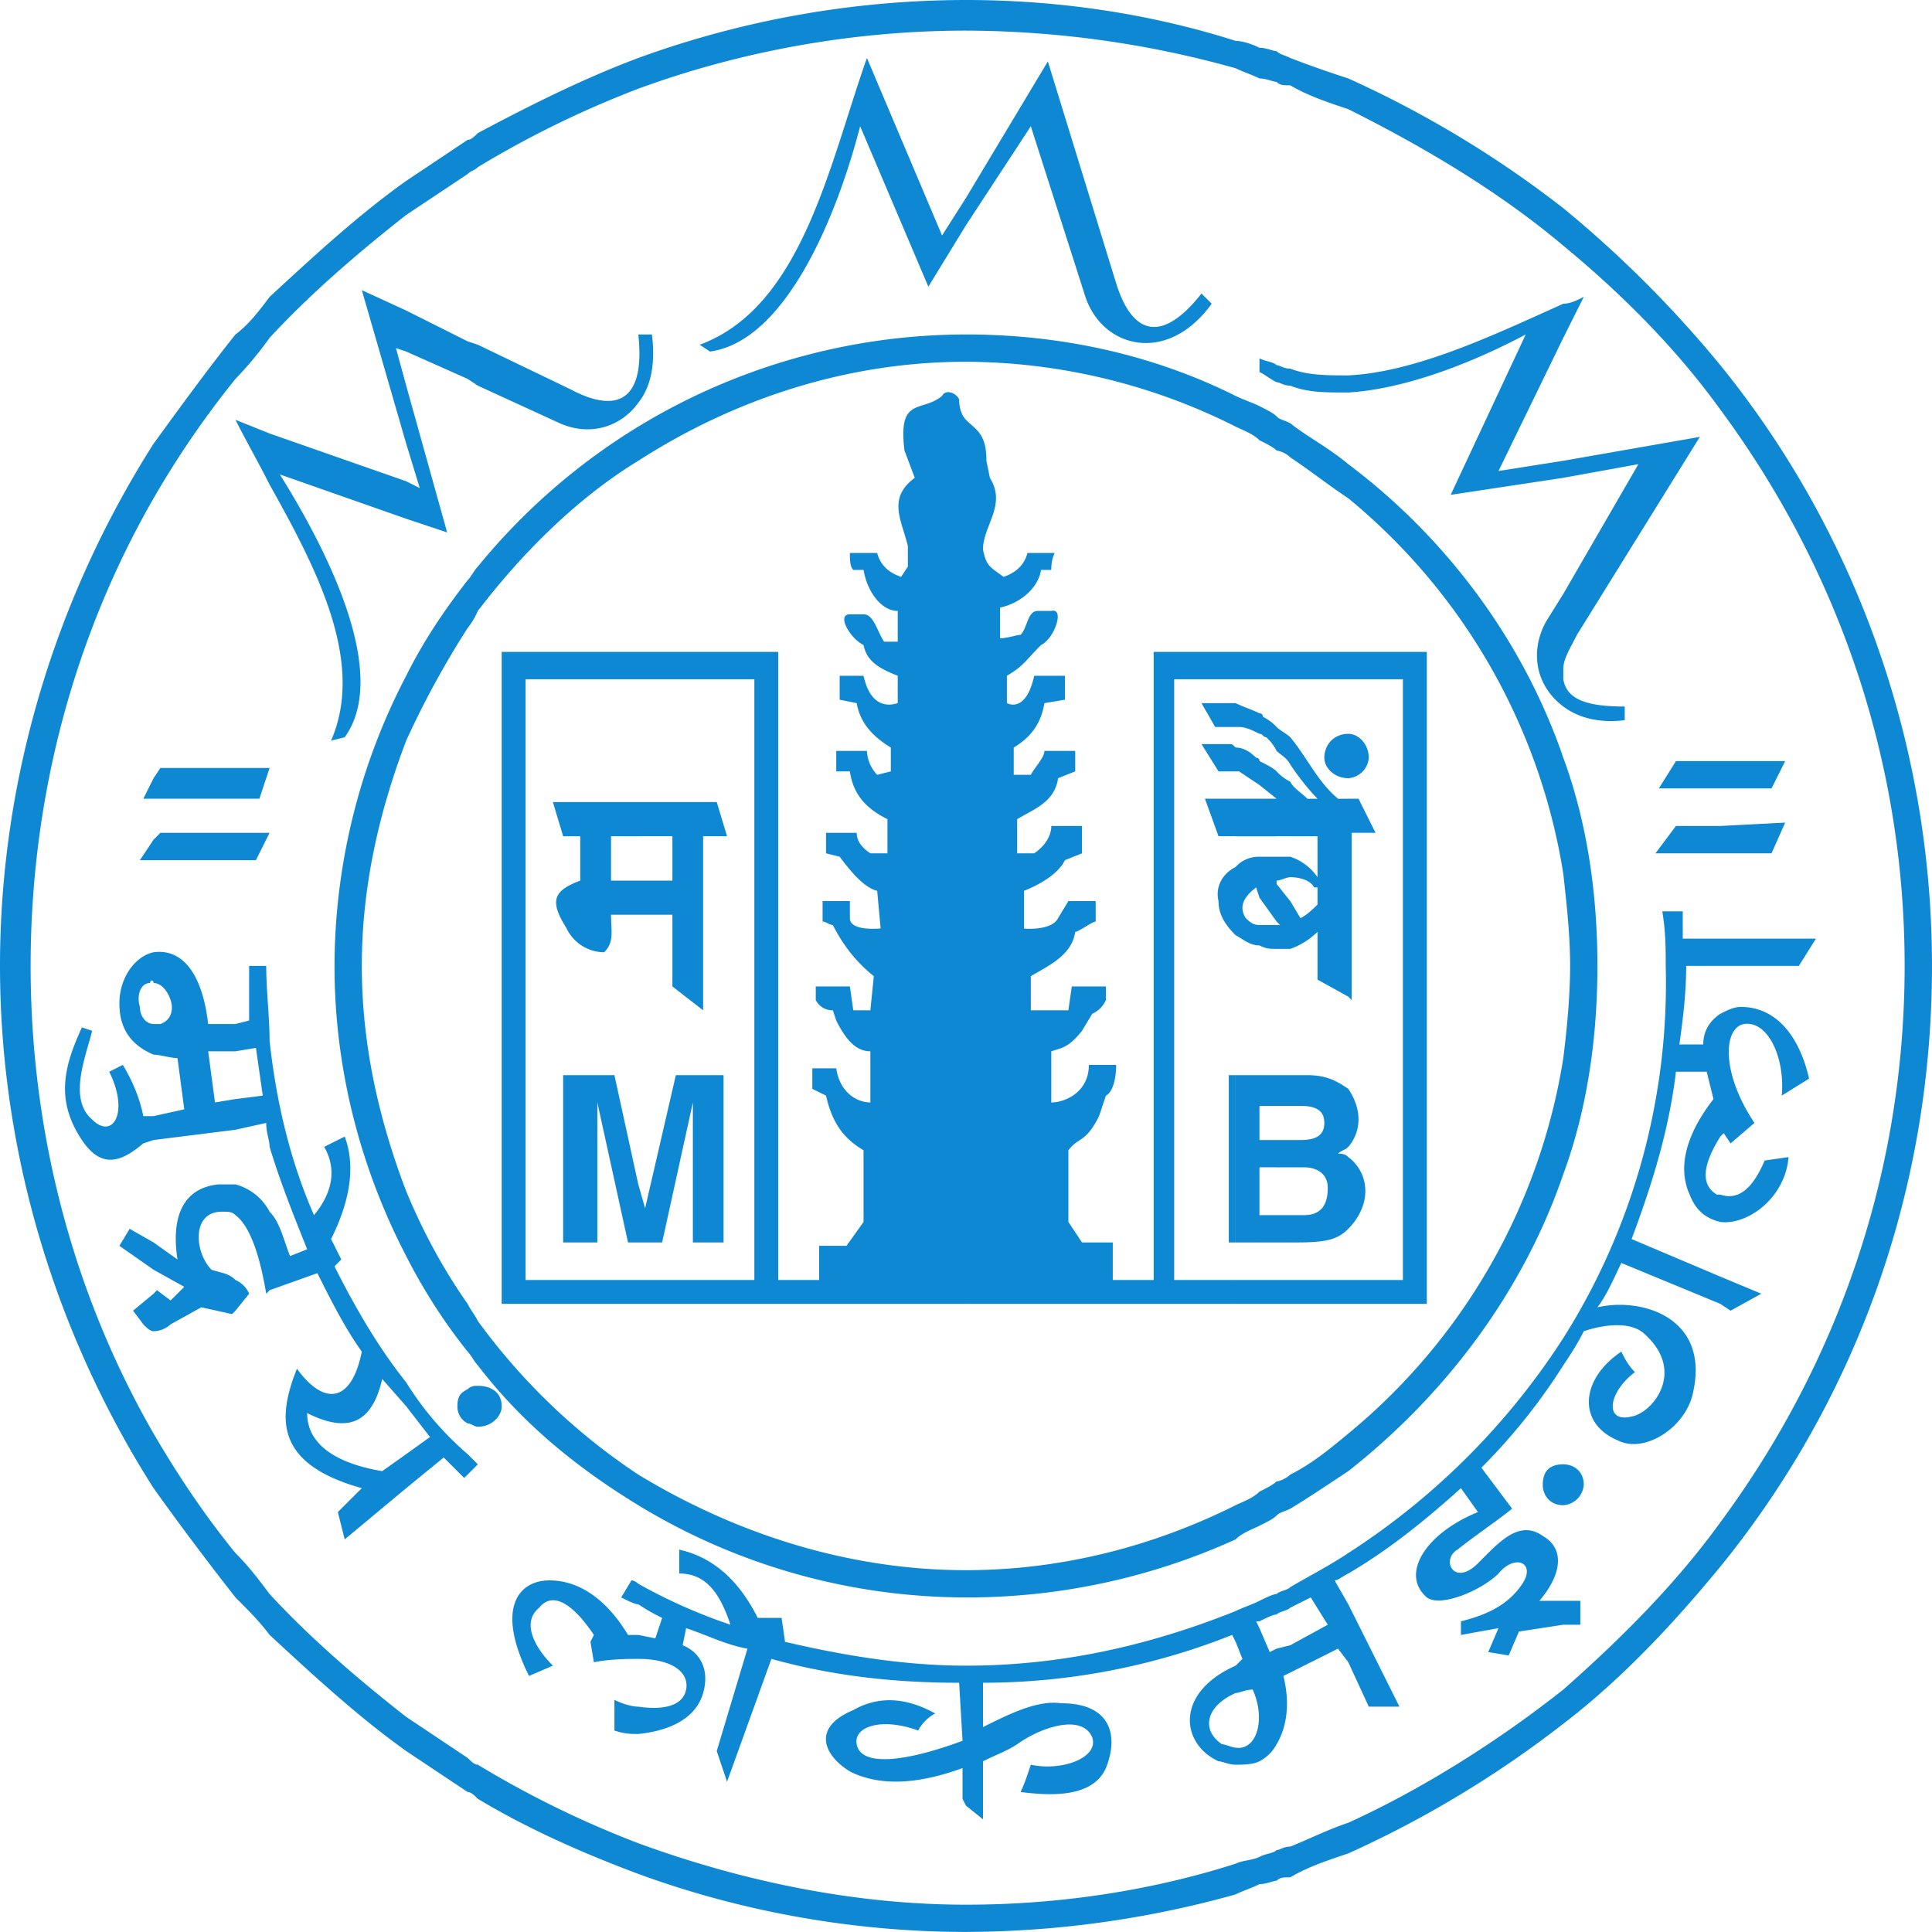 <svg xmlns="http://www.w3.org/2000/svg" width="42.819" height="42.818"><defs><clipPath id="a"><path d="M14.627 780.973h622.346V14.627H14.627Z"/></clipPath><clipPath id="b"><path d="M0 795.975h651.96V.015H0Z"/></clipPath></defs><g clip-path="url(#a)" transform="matrix(1.25 0 0 -1.25 -76.715 940.05)"><g clip-path="url(#b)"><path d="M0 0c2.36-2.905 3.753-6.657 3.753-10.651 0-4.055-1.393-7.748-3.753-10.652v.786c2.058 2.784 3.268 6.173 3.268 9.866 0 3.691-1.21 7.08-3.268 9.864zm0-16.643.182-.121.545.301L0-16.16Zm0 1.452c.484-.06 1.15.424 1.21 1.15l-.423-.06c-.182-.424-.424-.727-.787-.605Zm0 1.514.061.06.121-.181.423.363C0-12.527.061-11.741.423-11.681c.425.061.727-.605.666-1.27l.485.302c-.182.787-.605 1.271-1.211 1.271-.121 0-.242-.06-.363-.122zm0 3.026h1.392l.303.483H0Zm0 1.996h.908l.242.545L0-8.17Zm0 1.151h.908l.242.484H0ZM-2.784 2.784A20.124 20.124 0 0 0 0 0v-.787C-.787.303-1.755 1.271-2.784 2.119zM0-21.303c-.847-1.029-1.755-1.998-2.784-2.785v.606c1.029.908 1.997 1.876 2.784 2.965zM0-7.02v-.484h-1.09l.303.484zm0-1.15v-.485h-1.15l.363.485zm0-1.998v-.483h-.605c0-.485-.061-.969-.121-1.393h.423c0 .242.121.424.303.544v-2.177c-.303-.485-.363-.848-.061-1.029H0v-.485c-.242.061-.424.182-.544.485-.243.544 0 1.15.423 1.694l-.121.485h-.545c-.121-1.029-.423-1.998-.786-2.967L0-16.16v-.483l-1.755.725c-.12-.242-.242-.545-.424-.786.787.182 1.997-.181 1.695-1.513-.121-.605-.848-1.09-1.331-.848-.727.303-.666 1.09.06 1.575.06-.122.122-.243.241-.364-.483-.363-.544-.908-.059-.786.363.06.968.786.241 1.452-.241.242-.726.182-1.089.06-.121-.242-.242-.423-.363-.605v.484a11.782 11.782 0 0 1 1.816 6.598c0 .302 0 .604-.061.968h.363v-.485zm-2.784-12.164h.302v.424h-.302zm0 2.119v.725c.182 0 .363-.121.363-.362a.39.39 0 0 0-.363-.363zm0 5.869c.424 1.15.605 2.422.605 3.693 0 1.27-.181 2.541-.605 3.691v-2.058c.06-.545.121-1.089.121-1.633 0-.545-.061-1.151-.121-1.635zm0 8.292v.484c.06-.363.424-.484 1.089-.484v-.242c-.484-.061-.847.06-1.089.242zm0 .666v1.331l1.331 2.3-1.331-.242v.302l2.421.424-2.179-3.51c-.121-.243-.242-.424-.242-.605zm0 5.871.363.726c-.121-.061-.242-.121-.363-.121Zm-3.812 4.599a18.786 18.786 0 0 0 3.812-2.3v-.665c-1.149.968-2.482 1.754-3.812 2.42zm3.812-29.172a18.827 18.827 0 0 0-3.812-2.299v.544c1.33.606 2.663 1.453 3.812 2.361zm0 25.178V.485l-1.149-2.361 1.149.181v-.302l-1.997-.302L-3.45.545C-4.358.061-5.568-.423-6.596-.484v.303c1.21.06 2.602.726 3.812 1.271zm0-5.145v-1.997c-.483.363-.605.969-.302 1.513zm0-2.905c-.726 2.118-2.118 3.934-3.812 5.205v-.605a10.807 10.807 0 0 0 3.812-6.658zm0-5.326v-2.058c-.726-2.119-2.118-3.933-3.812-5.265v.666a10.807 10.807 0 0 1 3.812 6.657zm0-4.963a12.725 12.725 0 0 0-3.812-3.812v-.363c.725.423 1.392.967 1.997 1.513l.302-.424c-.907-.364-1.392-1.089-.907-1.513.241-.182.968.121 1.271.424.302.363.666.181.423-.182-.242-.364-.605-.545-1.089-.666v-.241l.666.12-.182-.424.363-.06.181.424.787.121v.424h-.424c.364.423.484.907.06 1.15-.423.301-.785-.122-1.149-.485-.423-.423-.666.061-.363.242.302.243.666.484.969.726l-.545.727a10.581 10.581 0 0 1 1.452 1.815zm0-2.239c-.242 0-.364-.121-.364-.362 0-.182.122-.363.364-.363zm-3.812-3.509.363-.788h.544l-.907 1.815zm0 6.354v.423h.968v10.652h-.968v.485h1.392v-11.56zm0 1.331c.181.182.302.423.302.666a.744.744 0 0 1-.302.605zm0 1.453a.74.74 0 0 1 .181.484c0 .181-.06.363-.181.544zm0 2.663v3.509h.181l.302-.604h-.424v-2.966zm0 3.873v.787c.181 0 .363-.182.363-.424a.391.391 0 0 0-.363-.363Zm-1.029 12.77a19.53 19.53 0 0 1 1.029-.363v-.545c-.364.121-.726.243-1.029.423Zm1.029-31.834c-.364-.122-.726-.242-1.029-.424v.545c.303.12.665.302 1.029.423zm0 26.206v-.303c-.425 0-.726 0-1.029.121v.302c.303-.12.665-.12 1.029-.12zm0-1.574v-.605c-.364.242-.666.484-1.029.726v.605c.303-.242.665-.423 1.029-.726zm-1.029-3.328h1.029v-.485h-1.029zm1.029 0zm0-1.453v-.787c-.243 0-.425.182-.425.363 0 .242.182.424.425.424zm0-1.151h-.182c-.364.303-.544.727-.847 1.09v-.483c.121-.183.303-.424.483-.607h-.18c-.122.122-.243.183-.303.303v-.968h.483v-.726a.942.942 0 0 1-.483.363v-.363c.181 0 .363-.061.423-.182h.06v-.303c-.06-.06-.18-.181-.302-.241l-.181.302v-.847c.181.061.363.181.483.302v-.847l.546-.302zm0-5.144v-1.028c-.061-.061-.122-.061-.182-.121.06 0 .121 0 .182-.061v-1.271c-.182-.182-.364-.242-.908-.242h-.121v.484h.242c.303 0 .423.181.423.484 0 .242-.182.364-.423.364h-.242v.484h.181c.242 0 .423.061.423.303 0 .241-.181.302-.423.302h-.181v.545h.303c.362 0 .544-.121.726-.243zm-1.029-3.389h1.029v-.423h-1.029zm1.029 0zm0-2.723v-.666c-.364-.241-.726-.484-1.029-.666v.605c.363.182.665.424 1.029.727zm0-2.118v-.363c-.122-.061-.182-.122-.243-.122l.243-.424v-1.027l-.182.241-.847-.424v.484l.665.364-.302.484-.363-.182v.364c.303.181.665.363 1.029.605zM-7.867 5.568c.06-.061.12-.061.242-.121v-.485c-.122 0-.182 0-.242.061zm.242-32.379c-.122 0-.182 0-.242-.06v.544c.06 0 .12.061.242.061zm0 26.75v-.302c-.122 0-.182.061-.242.061V0c.06 0 .12-.061.242-.061zm0-.968v-.605a.458.458 0 0 1-.242.121v.605c.06-.06.12-.06.242-.121zm-.242-4.054h.242v-.485h-.242zm.242 0zm0-1.514v-.483c-.061.12-.182.18-.242.241v.424c.06-.061.181-.121.242-.182zm0-.787v-.968h-.242v.665h.06-.06v.485a.815.815 0 0 1 .242-.182zm0-1.331v-.363c-.061 0-.182-.061-.242-.061v.424zm0-.787v-.847h-.242v.423h.06l-.06.061v.666zm-.242-3.086h.242v-.545h-.242zm.242 0zm-.242-1.15h.242v-.484h-.242zm.242 0zm-.242-1.332h.242v-.484h-.242zm.242 0zm-.242-1.15h.242v-.423h-.242zm.242 0zm0-3.45v-.605c-.122-.06-.182-.06-.242-.121v.606c.06 0 .181.06.242.12zm0-1.996v-.364c-.061-.06-.182-.06-.242-.121v.363c.06.061.181.061.242.122zm0-1.03v-.484l-.122-.06c.122-.485.061-.907-.12-1.211v1.695zm-.546 28.324c.122 0 .244-.06.304-.06v-.545c-.06 0-.182.061-.304.061zm.304-32.499c-.06 0-.182-.061-.304-.061v.484c.122.061.244.061.304.121zm0 26.871v-.302c-.122.059-.182.121-.304.181v.242c.122-.06.244-.06.304-.121Zm0-.908v-.605c-.06.061-.182.121-.304.182v.605c.122-.061.244-.121.304-.182zm-.304-4.175h.304v-.485h-.304zm.304 0zm0-1.332v-.424c-.06.121-.122.182-.182.242-.061 0-.061.061-.122.061v.364c.061 0 .061-.062.061-.062a.835.835 0 0 0 .243-.181zm0-.787v-.485l-.304.243v.424c.122-.06.244-.121.304-.182zm-.304-.485h.304v-.666h-.304zm.304 0zm0-1.028v-1.15l-.304.424v.726zm0-1.211v-.423c-.122 0-.182 0-.304.061v.362zm-.304-2.662h.304v-.545h-.304zm.304 0zm-.304-1.15h.304v-.484h-.304zm.304 0zm-.304-1.332h.304v-.484h-.304zm.304 0zm-.304-1.15h.304v-.423h-.304zm.304 0zm0-3.57v-.606c-.06-.061-.182-.121-.304-.181v.605c.122.061.244.122.304.182zm0-1.998v-.363c-.06 0-.182-.06-.304-.121v.364c.122.06.244.12.304.12zm0-.968v-1.695a.72.72 0 0 0-.304-.302v2.36l.182-.424zM-8.594 5.75c.121 0 .303-.061.423-.122v-.544c-.12.061-.302.121-.423.181zm.423-32.682c-.12-.061-.302-.121-.423-.182v.545c.121.06.303.06.423.121zm0 27.053v-.242.303zm0-.847v-.605c-.12.12-.302.181-.423.242v.544c.121-.06.303-.121.423-.181zm-.423-4.357h.423v-.485h-.423zm.423 0zm0-1.089v-.364c-.12.06-.242.121-.362.121h-.061v.423c.121-.06.303-.121.423-.18zm0-.848v-.424l-.362.242h-.061v.423c.121 0 .242-.06.364-.181 0 0 .059 0 .059-.06zm-.423-.667h.423v-.666h-.423zm.423 0zm0-1.028v-.726l-.059.181c-.243-.181-.303-.363-.183-.544.061-.061.122-.122.242-.122v-.362c-.181 0-.302.12-.423.181v1.21a.55.55 0 0 0 .423.182zm-.423-3.873h.423v-2.966h-.423zm.423 0zm-.423-3.632h.423v-.423h-.423zm.423 0zm0-3.752v-.605c-.12-.061-.302-.122-.423-.242v.606c.121.06.303.12.423.241zm0-1.936v-.364h-.059l.059-.121v-2.36c-.12-.061-.302-.061-.423-.061v.303c.364-.061.545.484.303 1.029-.122 0-.242-.061-.303-.061v.485l.121.12-.121.303v.545c.121.06.303.12.423.182zm-5.204 28.383c1.633 0 3.268-.242 4.781-.725v-.485a17.875 17.875 0 0 1-4.781.667zm4.781-33.589a17.914 17.914 0 0 0-4.781-.665v.483c1.633 0 3.268.243 4.781.727zm0 26.569v-.544a10.713 10.713 0 0 1-4.781 1.15v.484c1.695 0 3.328-.363 4.781-1.09zm0-4.538h-1.453V-16.22h-.725v.666h-.546l-.241.363v1.271c.182.243.302.122.544.606l.121.363c.122.06.182.302.182.545h-.484c0-.485-.424-.666-.666-.666v.907c.182.06.303.06.544.363l.182.302a.478.478 0 0 1 .242.243v.242h-.605l-.06-.423h-.666v.605c.302.182.726.363.787.786.061 0 .302.182.363.182v.363h-.484l-.183-.302c-.12-.243-.665-.182-.604-.182v.666c.302.121.604.302.726.544l.302.121v.485h-.544c0-.182-.122-.363-.303-.485h-.302v.606c.302.181.666.303.725.726l.304.121v.363h-.546c0-.121-.181-.302-.241-.424h-.303v.484c.303.182.484.424.544.787l.364.061v.424h-.545c-.12-.545-.363-.545-.484-.485v.485c.303.181.303.242.605.545.243.12.424.665.182.605h-.242c-.181 0-.181-.304-.303-.424-.06 0-.242-.061-.363-.061v.545c.303.06.666.303.726.667h.182c0 .059 0 .18.061.301h-.484c-.061-.242-.243-.363-.424-.424-.242.182-.303.182-.364.485 0 .424.424.787.122 1.271l-.061.302c0 .484-.182.545-.363.727v-15.675h4.781v.423h-1.089v10.652h1.089zm0-.909v-.423h-.363l-.242.423zm0-.787v-.423h-.303l-.302.484h.484c.06 0 .06 0 .121-.061zm0-.908v-.665h-.303l-.241.665zm0-1.21v-1.21c-.181.181-.303.363-.303.605-.06.242.061.484.303.605zm-.121-3.691h.12v-2.966h-.12zm.121 0zm0-7.625v-.606a11.486 11.486 0 0 0-4.781-1.029v.483c1.695 0 3.328.425 4.781 1.152zm0-1.877v-.545l-.061.122a11.95 11.95 0 0 0-4.418-.848v-.786c.484.241.969.483 1.393.422.847 0 1.028-.544.786-1.149-.242-.545-1.029-.485-1.513-.424.061.121.122.303.182.484.545-.12 1.21.121 1.089.485-.182.423-.908.182-1.331-.122-.182-.121-.364-.181-.606-.302v-1.029l-.302.242v2.482c1.695 0 3.268.362 4.781.968zm0-.968c-1.089-.485-.968-1.393-.303-1.695.061 0 .182-.061.303-.061v.303c-.061 0-.181.06-.242.06-.363.243-.302.666.242.908zm-4.781 25.539 1.15 1.755.968-3.025C-10.954.303-9.804 0-9.018 1.09l-.181.181c-.666-.848-1.21-.786-1.513.181l-1.211 3.934-1.452-2.42zm0-30.26c-1.998 0-3.995.363-5.81 1.029v.544c1.815-.665 3.812-1.09 5.81-1.09zm-5.81 33.226a17.026 17.026 0 0 0 5.81 1.028v-.543c-1.998 0-3.995-.364-5.81-1.03zm5.81-2.481-.424-.666-1.332 3.147c-.665-1.877-1.149-4.418-2.965-5.084l.182-.121c1.331.181 2.239 2.361 2.663 3.994l1.209-2.844.667 1.089zm0-2.421V.061c-2.118 0-4.116-.666-5.81-1.756v.606a11.199 11.199 0 0 0 5.81 1.634zm0-1.513c-.061.06-.121.181-.121.363-.06.121-.242.182-.303.06-.363-.302-.786 0-.666-.968l.182-.484c-.484-.363-.242-.726-.122-1.21v-.364l-.12-.182c-.182.061-.363.182-.424.424h-.484c0-.121 0-.242.06-.301h.182c.06-.364.303-.727.606-.727v-.545h-.242c-.122.181-.182.485-.364.485h-.242c-.242 0 0-.425.242-.545.06-.303.303-.424.606-.545v-.485c-.182-.06-.485-.06-.606.485h-.423v-.424l.302-.061c.061-.363.303-.605.605-.787v-.423l-.242-.061a.658.658 0 0 0-.182.424h-.544v-.363h.242c.06-.423.302-.666.666-.847v-.606h-.303c-.181.122-.242.243-.242.364h-.544v-.364l.242-.06c.181-.242.423-.545.665-.605l.061-.666s-.545-.061-.545.182v.302h-.484v-.363c.061 0 .121-.061.182-.061.182-.362.423-.665.726-.907l-.061-.605h-.303l-.06.423h-.605v-.242a.332.332 0 0 1 .303-.181l.06-.182c.182-.363.363-.545.605-.545v-.907c-.242 0-.544.181-.605.605h-.424v-.364l.243-.12c.121-.545.363-.787.665-.969v-1.271l-.302-.423h-.485v-.606h-.726v11.137h-2.481v-.485h2.058V-16.22h-2.058v-.423h5.81zm0-20.397v-.483a11.18 11.18 0 0 0-5.81 1.635v.543c1.694-1.029 3.692-1.695 5.81-1.695zm0-1.693c-1.09 0-2.178.181-3.208.423l-.061.424h-.423c-.363.726-.847 1.089-1.392 1.21v-.423c.484 0 .727-.364.908-.908a9.62 9.62 0 0 0-1.634.726v-.364c.182-.12.302-.181.423-.241l-.121-.363-.302.061v-.425c.605 0 .907-.242.848-.544-.061-.303-.425-.364-.848-.303v-.484c.605.061 1.029.303 1.15.726.121.424-.061.726-.363.847l.061.303c.362-.12.726-.303 1.088-.363l-.545-1.816.183-.544.786 2.178c1.09-.302 2.178-.423 3.329-.423l.06-1.029c-1.149-.424-1.815-.424-1.876-.061-.061.304.424.485 1.09.243.06.12.18.242.302.302-.545.303-1.029.303-1.453.06-.726-.301-.544-.786-.06-1.088.606-.303 1.331-.182 1.997.06v-.545l.061-.121zm-5.81 7.504v1.029l.121-.423.545 2.36h.846v-2.966h-.544v2.482l-.545-2.482zm0 5.81v.605h.605v.787h-.605v.606h1.391l.183-.606h-.424v-3.086l-.545.423v1.271zm0 9.078c.242.303.302.727.242 1.211h-.242zm0-26.084c-.969.363-1.937.786-2.845 1.331v.605a17.608 17.608 0 0 1 2.845-1.392zM-22.03 4.115c.908.485 1.876.969 2.845 1.332v-.545a17.685 17.685 0 0 1-2.845-1.391Zm2.845-3.57V-.666c-.303-.423-.848-.605-1.393-.363l-1.452.666v.726l1.634-.786c.908-.485 1.332-.122 1.211.968zm0-1.634a11.21 11.21 0 0 1-2.845-2.482v-.786c.787 1.028 1.756 1.997 2.845 2.662zm0-3.994v-.485h-1.998V-16.22h1.998v-.423h-2.422v11.56zm0-2.663h-1.514l.182-.606h.303v-.787c-.485-.181-.546-.363-.242-.847a.743.743 0 0 1 .666-.423c.182.181.122.362.122.665h.483v.605h-.483v.787h.483zm0-6.779-.423 1.937h-.909v-2.966h.606v2.482l.544-2.482h.182zm0-5.145v-.543c-1.089.665-2.058 1.451-2.845 2.48v.787a11.083 11.083 0 0 1 2.845-2.724zm0-1.936v-.364c-.061 0-.182.062-.303.122l.182.302c.06 0 .121-.06.121-.06zm0-.907h-.182c-.363.605-.847.967-1.393.967-.543 0-.966-.484-.362-1.694l.423.182c-.362.362-.544.786-.242 1.028.242.303.605.06.969-.483l-.061-.122.061-.362c.304.059.605.059.787.059zm0-1.272v-.484c-.121 0-.242 0-.423.061v.544c.12-.061.302-.121.423-.121zm-2.845 4.963c.242 0 .423.182.423.363 0 .242-.181.363-.423.363zm0-6.597c-.06.06-.12.121-.181.121v.605c.061-.06.121-.121.181-.121zm-.181 29.414c.061 0 .121.06.181.12v-.604c-.06-.061-.12-.061-.181-.122Zm.181-3.632v-.726l-.181.12v.666zm0-3.934v-.786a1.313 1.313 0 0 0-.181-.304v.848c.061.06.121.183.181.242zm0-13.375v-.787c-.06.061-.12.182-.181.243v.847c.061-.121.121-.182.181-.303zm0-1.15v-.726c-.06 0-.12.06-.181.06v.605c.061.061.121.061.181.061zm-.181-1.574v.363l.181-.181zm0-5.628-1.089.726v.606l1.089-.727zM-23.3 3.268l1.089.727v-.606l-1.089-.725Zm1.089-2.845v-.666L-23.3.242v.727zm0-4.236v-.848A15.975 15.975 0 0 1-23.3-6.657v1.15c.301.605.665 1.15 1.089 1.694zm0-12.83v-.847a9.932 9.932 0 0 0-1.089 1.694v1.15c.301-.727.665-1.392 1.089-1.997zm0-1.514v-.605a.332.332 0 0 0-.181.303c0 .182.06.242.181.302zm0-1.15a5.483 5.483 0 0 0-1.089 1.272v-.424l.422-.545-.422-.303v-.604l.665.544.363-.363.061.06zM-23.3-2.723v.665l.241-.121-.241.787v1.029l.726-2.602zm0-21.849c-.849.606-1.635 1.332-2.422 2.059v.725c.726-.786 1.573-1.513 2.422-2.178zm-2.422 25.783c.787.726 1.573 1.453 2.422 2.057v-.604c-.849-.667-1.696-1.393-2.422-2.179zM-23.3.969l-.787.362.787-2.723v1.029l-.182.666.182-.061zm0-3.027v-.665l-2.24.786c.908-1.452 1.936-3.57 1.15-4.66l-.242-.06c.605 1.392-.243 3.027-1.09 4.539v.907zm0-3.449a11.153 11.153 0 0 1-1.271-5.144c0-1.876.484-3.632 1.271-5.145v1.15c-.485 1.271-.787 2.602-.787 3.995 0 1.391.302 2.722.787 3.994zm0-12.528v-.424l-.425.484c-.181-.787-.605-.968-1.331-.605 0-.605.605-.908 1.331-1.029l.425.302v-.604l-1.09-.908-.122.484.425.424c-1.514.423-1.514 1.209-1.15 2.118.483-.666.968-.606 1.15.303-.303.423-.545.907-.788 1.391l-.847-.302v1.392c.182-.182.243-.485.363-.787l.303.121c-.242.605-.484 1.211-.666 1.816v1.876c.121-1.089.363-2.118.787-3.087.303.364.423.787.181 1.211l.364.182c.182-.485.121-1.09-.242-1.817l.181-.362-.12-.122c.363-.726.786-1.452 1.271-2.057zm-2.422-4.478c-.181.241-.363.423-.605.665v.787c.242-.242.424-.485.605-.727zM-26.327.545c.242.182.424.424.605.666V.485a6.369 6.369 0 0 0-.605-.728zm.605-1.756v-.907c-.181.363-.423.787-.605 1.15zm0-10.772v-1.876c0 .121-.06.242-.06.424l-.545-.121v.544l.484.061-.121.846-.363-.06v.484l.242.061v.969h.303c0-.424.06-.908.06-1.332zm0-3.026v-1.392l-.06-.062c-.121.728-.303 1.212-.545 1.393v.545a.963.963 0 0 0 .605-.484zm-.605-1.755.242.301a.464.464 0 0 1-.242.243zm0 7.988v.485h.605l-.242-.485zm0 1.089v.546h.605l-.181-.546zm0-14.161a53.385 53.385 0 0 0-1.452 1.937v.968c.424-.727.908-1.453 1.452-2.118zm-1.452 20.456c.484.666.968 1.331 1.452 1.937v-.788a16.484 16.484 0 0 1-1.452-2.117zm1.452.424v-6.719h-1.452v.364l.121.182h1.331zm0-7.323v-.485h-1.452v.364l.121.121zm0-3.39v-.484h-.484l.121-.907.363.06v-.544l-1.452-.182v.424l.544.12-.12.908c-.122 0-.303.061-.424.061v.544h.121c.181.061.241.243.181.424-.06.182-.181.303-.302.303v.545c.424.06.847-.242.968-1.272zm0-2.844v-.545c-.06.061-.121.061-.241.061-.545 0-.485-.726-.183-1.029.183-.061.303-.061.424-.182v-.544l-.06-.061-.545.121-.545-.302a.458.458 0 0 0-.302-.122v.665l.06.062.242-.182.242.242-.544.303v.484l.424-.302c-.122.786.12 1.27.725 1.331zm-1.452-5.386c-1.695 2.662-2.723 5.87-2.723 9.26 0 3.388 1.028 6.596 2.723 9.259v-.968c-1.392-2.421-2.18-5.265-2.18-8.291 0-3.026.788-5.871 2.18-8.292zm0 12.588-.182-.364h.182zm0-1.089-.242-.364h.242zm0-1.997c-.303-.061-.606-.424-.606-.908 0-.424.182-.727.606-.908v.544c-.122 0-.242.122-.242.303-.061.182 0 .424.181.424 0 .06.061.06.061 0zm0-2.905h-.182c-.06.302-.182.605-.363.908l-.242-.121c.363-.727.06-1.211-.302-.848-.424.363-.122 1.089 0 1.573l-.182.061c-.303-.665-.485-1.271 0-1.997.364-.545.726-.363 1.089-.06l.182.06zm0-2.24-.424.242-.182-.302.606-.424zm0-.909-.364-.301.182-.242c.06-.061.121-.122.182-.122v.665" style="fill:#0e88d3;fill-opacity:1;fill-rule:evenodd;stroke:none" transform="translate(91.874 745.565)"/></g></g></svg>